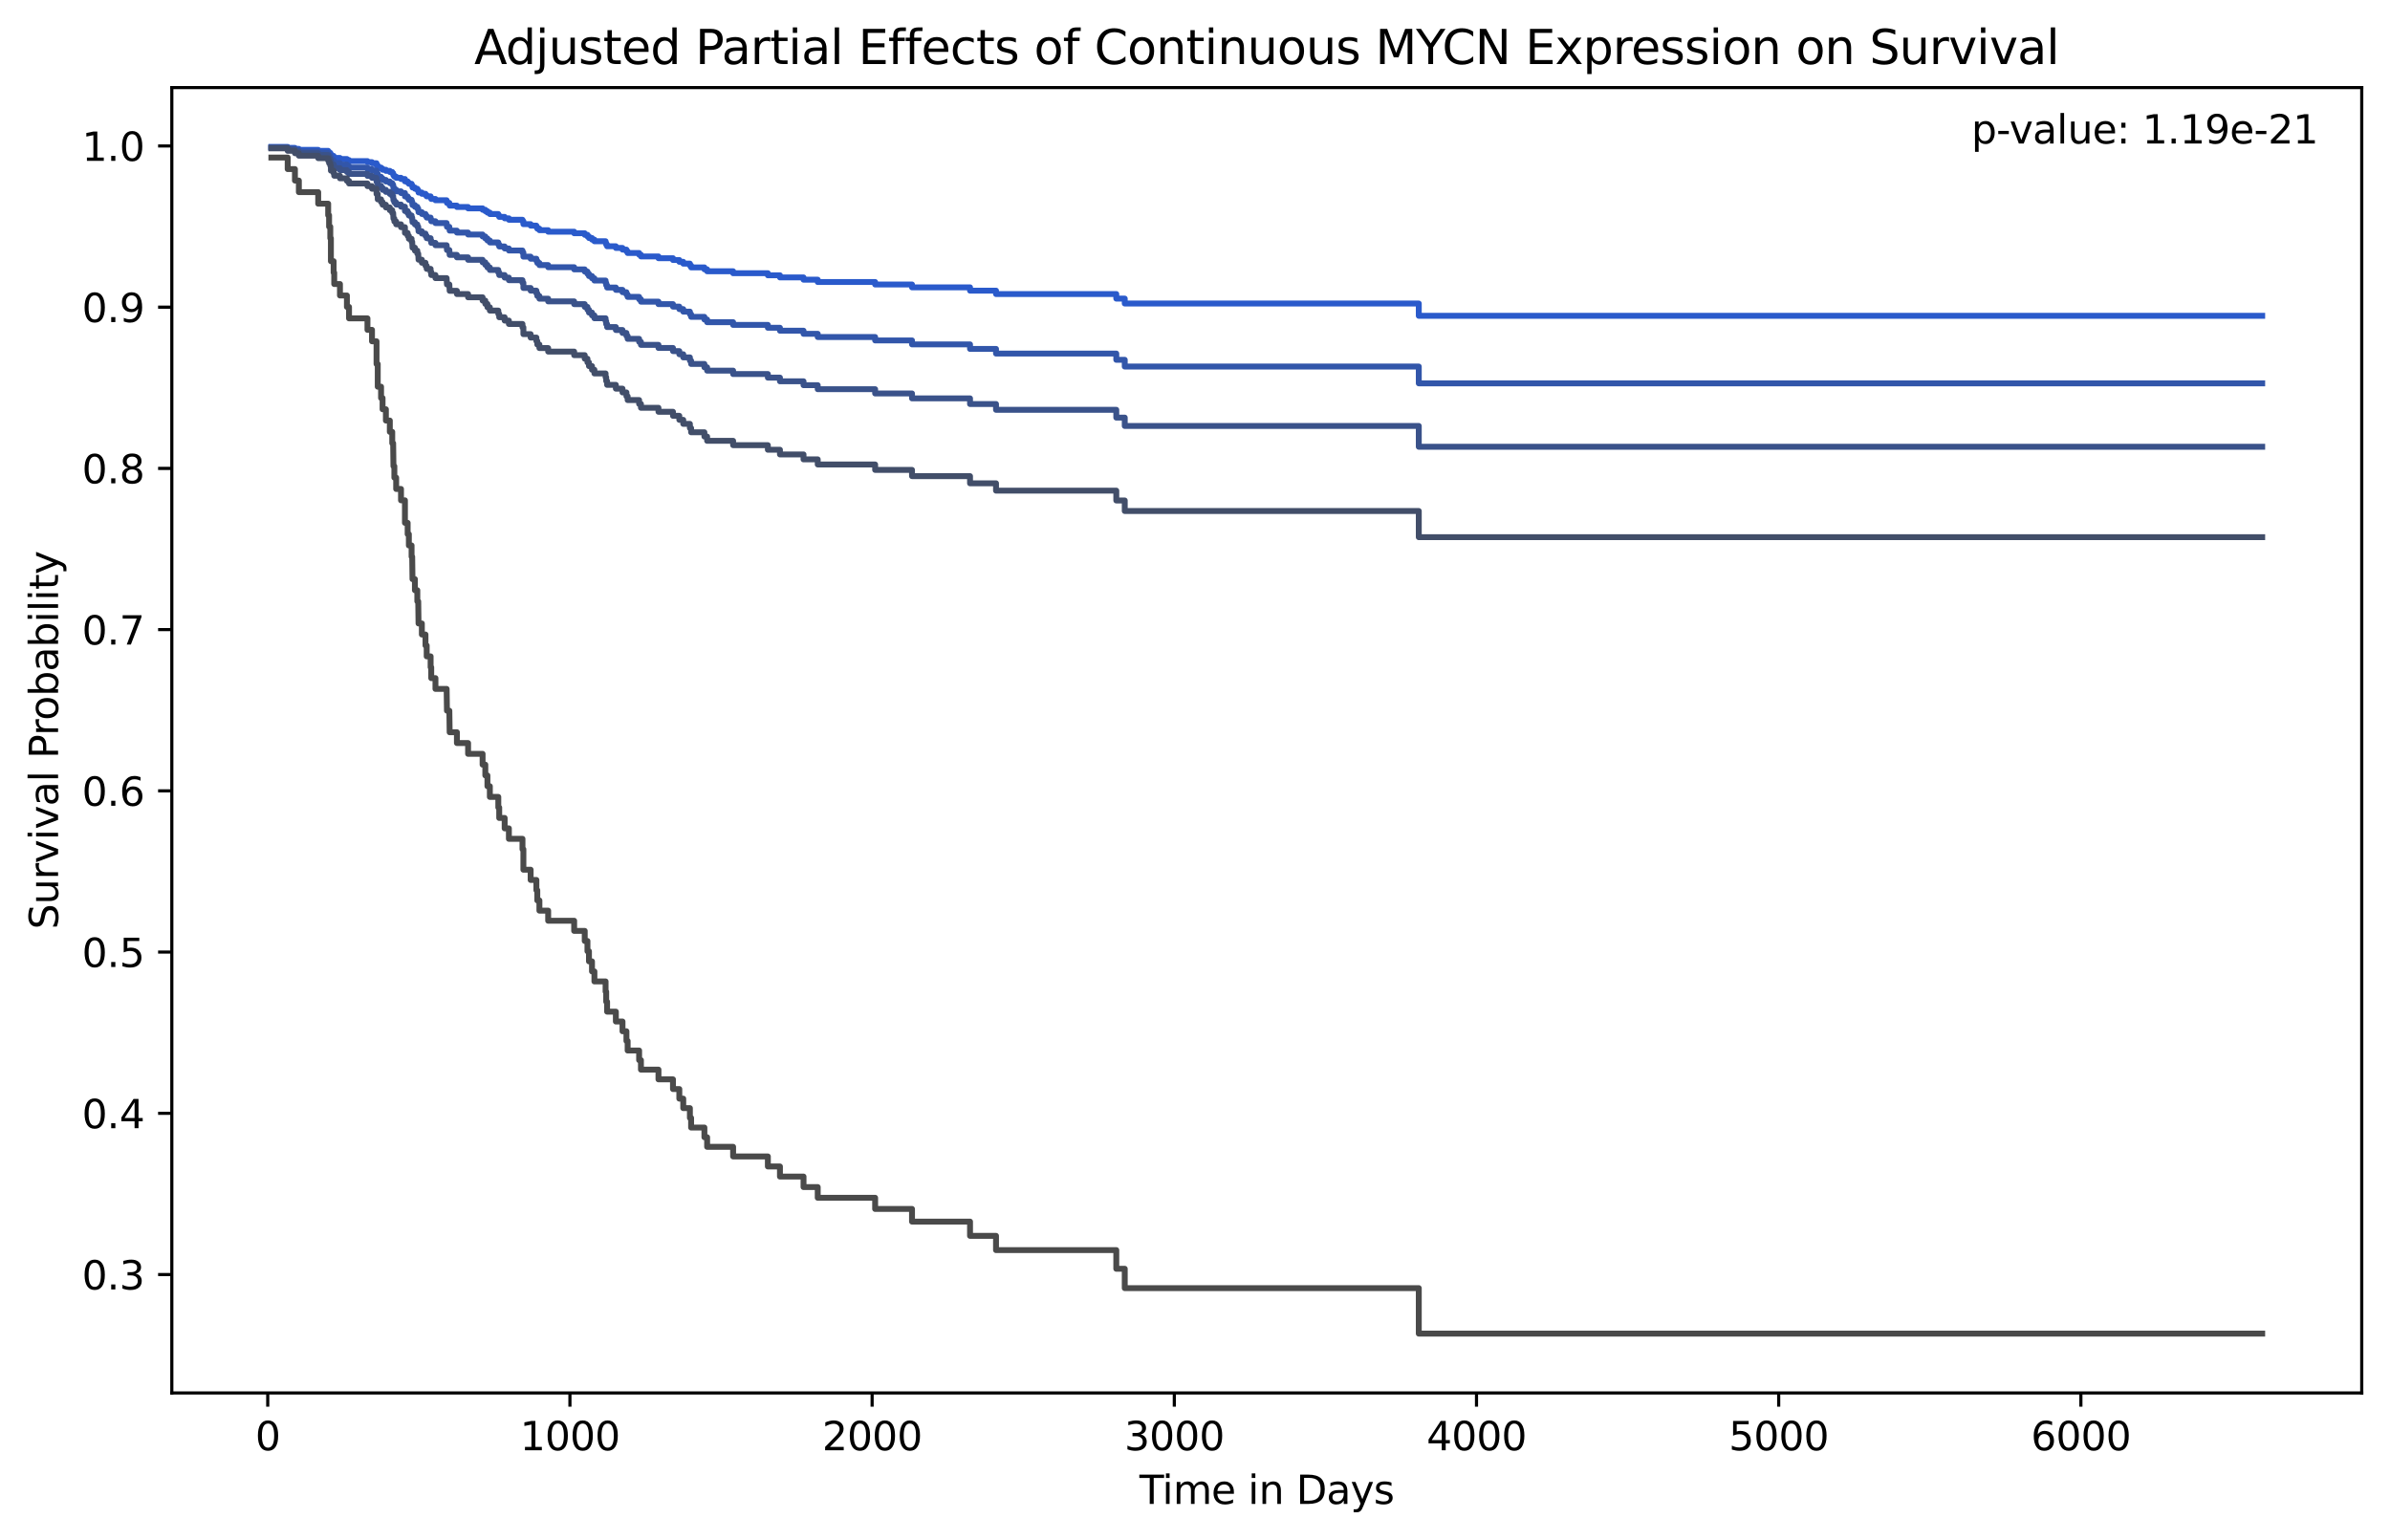 <?xml version="1.0" encoding="utf-8" standalone="no"?>
<!DOCTYPE svg PUBLIC "-//W3C//DTD SVG 1.1//EN"
  "http://www.w3.org/Graphics/SVG/1.1/DTD/svg11.dtd">
<svg xmlns:xlink="http://www.w3.org/1999/xlink" width="608.981pt" height="392.514pt" viewBox="0 0 608.981 392.514" xmlns="http://www.w3.org/2000/svg" version="1.1">
 <defs>
  <style type="text/css">*{stroke-linejoin: round; stroke-linecap: butt}</style>
 </defs>
 <g id="figure_1">
  <g id="patch_1">
   <path d="M 0 392.514 
L 608.981 392.514 
L 608.981 0 
L 0 0 
z
" style="fill: #ffffff"/>
  </g>
  <g id="axes_1">
   <g id="patch_2">
    <path d="M 43.781 354.958 
L 601.781 354.958 
L 601.781 22.318 
L 43.781 22.318 
z
" style="fill: #ffffff"/>
   </g>
   <g id="matplotlib.axis_1">
    <g id="xtick_1">
     <g id="line2d_1">
      <defs>
       <path id="m48aed5deb7" d="M 0 0 
L 0 3.5 
" style="stroke: #000000; stroke-width: 0.8"/>
      </defs>
      <g>
       <use xlink:href="#m48aed5deb7" x="68.221" y="354.958" style="stroke: #000000; stroke-width: 0.8"/>
      </g>
     </g>
     <g id="text_1">
      <!-- 0 -->
      <g transform="translate(65.04 369.557) scale(0.1 -0.1)">
       <defs>
        <path id="DejaVuSans-30" d="M 2034 4250 
Q 1547 4250 1301 3770 
Q 1056 3291 1056 2328 
Q 1056 1369 1301 889 
Q 1547 409 2034 409 
Q 2525 409 2770 889 
Q 3016 1369 3016 2328 
Q 3016 3291 2770 3770 
Q 2525 4250 2034 4250 
z
M 2034 4750 
Q 2819 4750 3233 4129 
Q 3647 3509 3647 2328 
Q 3647 1150 3233 529 
Q 2819 -91 2034 -91 
Q 1250 -91 836 529 
Q 422 1150 422 2328 
Q 422 3509 836 4129 
Q 1250 4750 2034 4750 
z
" transform="scale(0.016)"/>
       </defs>
       <use xlink:href="#DejaVuSans-30"/>
      </g>
     </g>
    </g>
    <g id="xtick_2">
     <g id="line2d_2">
      <g>
       <use xlink:href="#m48aed5deb7" x="145.22" y="354.958" style="stroke: #000000; stroke-width: 0.8"/>
      </g>
     </g>
     <g id="text_2">
      <!-- 1000 -->
      <g transform="translate(132.495 369.557) scale(0.1 -0.1)">
       <defs>
        <path id="DejaVuSans-31" d="M 794 531 
L 1825 531 
L 1825 4091 
L 703 3866 
L 703 4441 
L 1819 4666 
L 2450 4666 
L 2450 531 
L 3481 531 
L 3481 0 
L 794 0 
L 794 531 
z
" transform="scale(0.016)"/>
       </defs>
       <use xlink:href="#DejaVuSans-31"/>
       <use xlink:href="#DejaVuSans-30" x="63.623"/>
       <use xlink:href="#DejaVuSans-30" x="127.246"/>
       <use xlink:href="#DejaVuSans-30" x="190.869"/>
      </g>
     </g>
    </g>
    <g id="xtick_3">
     <g id="line2d_3">
      <g>
       <use xlink:href="#m48aed5deb7" x="222.22" y="354.958" style="stroke: #000000; stroke-width: 0.8"/>
      </g>
     </g>
     <g id="text_3">
      <!-- 2000 -->
      <g transform="translate(209.495 369.557) scale(0.1 -0.1)">
       <defs>
        <path id="DejaVuSans-32" d="M 1228 531 
L 3431 531 
L 3431 0 
L 469 0 
L 469 531 
Q 828 903 1448 1529 
Q 2069 2156 2228 2338 
Q 2531 2678 2651 2914 
Q 2772 3150 2772 3378 
Q 2772 3750 2511 3984 
Q 2250 4219 1831 4219 
Q 1534 4219 1204 4116 
Q 875 4013 500 3803 
L 500 4441 
Q 881 4594 1212 4672 
Q 1544 4750 1819 4750 
Q 2544 4750 2975 4387 
Q 3406 4025 3406 3419 
Q 3406 3131 3298 2873 
Q 3191 2616 2906 2266 
Q 2828 2175 2409 1742 
Q 1991 1309 1228 531 
z
" transform="scale(0.016)"/>
       </defs>
       <use xlink:href="#DejaVuSans-32"/>
       <use xlink:href="#DejaVuSans-30" x="63.623"/>
       <use xlink:href="#DejaVuSans-30" x="127.246"/>
       <use xlink:href="#DejaVuSans-30" x="190.869"/>
      </g>
     </g>
    </g>
    <g id="xtick_4">
     <g id="line2d_4">
      <g>
       <use xlink:href="#m48aed5deb7" x="299.219" y="354.958" style="stroke: #000000; stroke-width: 0.8"/>
      </g>
     </g>
     <g id="text_4">
      <!-- 3000 -->
      <g transform="translate(286.494 369.557) scale(0.1 -0.1)">
       <defs>
        <path id="DejaVuSans-33" d="M 2597 2516 
Q 3050 2419 3304 2112 
Q 3559 1806 3559 1356 
Q 3559 666 3084 287 
Q 2609 -91 1734 -91 
Q 1441 -91 1130 -33 
Q 819 25 488 141 
L 488 750 
Q 750 597 1062 519 
Q 1375 441 1716 441 
Q 2309 441 2620 675 
Q 2931 909 2931 1356 
Q 2931 1769 2642 2001 
Q 2353 2234 1838 2234 
L 1294 2234 
L 1294 2753 
L 1863 2753 
Q 2328 2753 2575 2939 
Q 2822 3125 2822 3475 
Q 2822 3834 2567 4026 
Q 2313 4219 1838 4219 
Q 1578 4219 1281 4162 
Q 984 4106 628 3988 
L 628 4550 
Q 988 4650 1302 4700 
Q 1616 4750 1894 4750 
Q 2613 4750 3031 4423 
Q 3450 4097 3450 3541 
Q 3450 3153 3228 2886 
Q 3006 2619 2597 2516 
z
" transform="scale(0.016)"/>
       </defs>
       <use xlink:href="#DejaVuSans-33"/>
       <use xlink:href="#DejaVuSans-30" x="63.623"/>
       <use xlink:href="#DejaVuSans-30" x="127.246"/>
       <use xlink:href="#DejaVuSans-30" x="190.869"/>
      </g>
     </g>
    </g>
    <g id="xtick_5">
     <g id="line2d_5">
      <g>
       <use xlink:href="#m48aed5deb7" x="376.219" y="354.958" style="stroke: #000000; stroke-width: 0.8"/>
      </g>
     </g>
     <g id="text_5">
      <!-- 4000 -->
      <g transform="translate(363.494 369.557) scale(0.1 -0.1)">
       <defs>
        <path id="DejaVuSans-34" d="M 2419 4116 
L 825 1625 
L 2419 1625 
L 2419 4116 
z
M 2253 4666 
L 3047 4666 
L 3047 1625 
L 3713 1625 
L 3713 1100 
L 3047 1100 
L 3047 0 
L 2419 0 
L 2419 1100 
L 313 1100 
L 313 1709 
L 2253 4666 
z
" transform="scale(0.016)"/>
       </defs>
       <use xlink:href="#DejaVuSans-34"/>
       <use xlink:href="#DejaVuSans-30" x="63.623"/>
       <use xlink:href="#DejaVuSans-30" x="127.246"/>
       <use xlink:href="#DejaVuSans-30" x="190.869"/>
      </g>
     </g>
    </g>
    <g id="xtick_6">
     <g id="line2d_6">
      <g>
       <use xlink:href="#m48aed5deb7" x="453.218" y="354.958" style="stroke: #000000; stroke-width: 0.8"/>
      </g>
     </g>
     <g id="text_6">
      <!-- 5000 -->
      <g transform="translate(440.493 369.557) scale(0.1 -0.1)">
       <defs>
        <path id="DejaVuSans-35" d="M 691 4666 
L 3169 4666 
L 3169 4134 
L 1269 4134 
L 1269 2991 
Q 1406 3038 1543 3061 
Q 1681 3084 1819 3084 
Q 2600 3084 3056 2656 
Q 3513 2228 3513 1497 
Q 3513 744 3044 326 
Q 2575 -91 1722 -91 
Q 1428 -91 1123 -41 
Q 819 9 494 109 
L 494 744 
Q 775 591 1075 516 
Q 1375 441 1709 441 
Q 2250 441 2565 725 
Q 2881 1009 2881 1497 
Q 2881 1984 2565 2268 
Q 2250 2553 1709 2553 
Q 1456 2553 1204 2497 
Q 953 2441 691 2322 
L 691 4666 
z
" transform="scale(0.016)"/>
       </defs>
       <use xlink:href="#DejaVuSans-35"/>
       <use xlink:href="#DejaVuSans-30" x="63.623"/>
       <use xlink:href="#DejaVuSans-30" x="127.246"/>
       <use xlink:href="#DejaVuSans-30" x="190.869"/>
      </g>
     </g>
    </g>
    <g id="xtick_7">
     <g id="line2d_7">
      <g>
       <use xlink:href="#m48aed5deb7" x="530.218" y="354.958" style="stroke: #000000; stroke-width: 0.8"/>
      </g>
     </g>
     <g id="text_7">
      <!-- 6000 -->
      <g transform="translate(517.493 369.557) scale(0.1 -0.1)">
       <defs>
        <path id="DejaVuSans-36" d="M 2113 2584 
Q 1688 2584 1439 2293 
Q 1191 2003 1191 1497 
Q 1191 994 1439 701 
Q 1688 409 2113 409 
Q 2538 409 2786 701 
Q 3034 994 3034 1497 
Q 3034 2003 2786 2293 
Q 2538 2584 2113 2584 
z
M 3366 4563 
L 3366 3988 
Q 3128 4100 2886 4159 
Q 2644 4219 2406 4219 
Q 1781 4219 1451 3797 
Q 1122 3375 1075 2522 
Q 1259 2794 1537 2939 
Q 1816 3084 2150 3084 
Q 2853 3084 3261 2657 
Q 3669 2231 3669 1497 
Q 3669 778 3244 343 
Q 2819 -91 2113 -91 
Q 1303 -91 875 529 
Q 447 1150 447 2328 
Q 447 3434 972 4092 
Q 1497 4750 2381 4750 
Q 2619 4750 2861 4703 
Q 3103 4656 3366 4563 
z
" transform="scale(0.016)"/>
       </defs>
       <use xlink:href="#DejaVuSans-36"/>
       <use xlink:href="#DejaVuSans-30" x="63.623"/>
       <use xlink:href="#DejaVuSans-30" x="127.246"/>
       <use xlink:href="#DejaVuSans-30" x="190.869"/>
      </g>
     </g>
    </g>
    <g id="text_8">
     <!-- Time in Days -->
     <g transform="translate(290.334 383.235) scale(0.1 -0.1)">
      <defs>
       <path id="DejaVuSans-54" d="M -19 4666 
L 3928 4666 
L 3928 4134 
L 2272 4134 
L 2272 0 
L 1638 0 
L 1638 4134 
L -19 4134 
L -19 4666 
z
" transform="scale(0.016)"/>
       <path id="DejaVuSans-69" d="M 603 3500 
L 1178 3500 
L 1178 0 
L 603 0 
L 603 3500 
z
M 603 4863 
L 1178 4863 
L 1178 4134 
L 603 4134 
L 603 4863 
z
" transform="scale(0.016)"/>
       <path id="DejaVuSans-6d" d="M 3328 2828 
Q 3544 3216 3844 3400 
Q 4144 3584 4550 3584 
Q 5097 3584 5394 3201 
Q 5691 2819 5691 2113 
L 5691 0 
L 5113 0 
L 5113 2094 
Q 5113 2597 4934 2840 
Q 4756 3084 4391 3084 
Q 3944 3084 3684 2787 
Q 3425 2491 3425 1978 
L 3425 0 
L 2847 0 
L 2847 2094 
Q 2847 2600 2669 2842 
Q 2491 3084 2119 3084 
Q 1678 3084 1418 2786 
Q 1159 2488 1159 1978 
L 1159 0 
L 581 0 
L 581 3500 
L 1159 3500 
L 1159 2956 
Q 1356 3278 1631 3431 
Q 1906 3584 2284 3584 
Q 2666 3584 2933 3390 
Q 3200 3197 3328 2828 
z
" transform="scale(0.016)"/>
       <path id="DejaVuSans-65" d="M 3597 1894 
L 3597 1613 
L 953 1613 
Q 991 1019 1311 708 
Q 1631 397 2203 397 
Q 2534 397 2845 478 
Q 3156 559 3463 722 
L 3463 178 
Q 3153 47 2828 -22 
Q 2503 -91 2169 -91 
Q 1331 -91 842 396 
Q 353 884 353 1716 
Q 353 2575 817 3079 
Q 1281 3584 2069 3584 
Q 2775 3584 3186 3129 
Q 3597 2675 3597 1894 
z
M 3022 2063 
Q 3016 2534 2758 2815 
Q 2500 3097 2075 3097 
Q 1594 3097 1305 2825 
Q 1016 2553 972 2059 
L 3022 2063 
z
" transform="scale(0.016)"/>
       <path id="DejaVuSans-20" transform="scale(0.016)"/>
       <path id="DejaVuSans-6e" d="M 3513 2113 
L 3513 0 
L 2938 0 
L 2938 2094 
Q 2938 2591 2744 2837 
Q 2550 3084 2163 3084 
Q 1697 3084 1428 2787 
Q 1159 2491 1159 1978 
L 1159 0 
L 581 0 
L 581 3500 
L 1159 3500 
L 1159 2956 
Q 1366 3272 1645 3428 
Q 1925 3584 2291 3584 
Q 2894 3584 3203 3211 
Q 3513 2838 3513 2113 
z
" transform="scale(0.016)"/>
       <path id="DejaVuSans-44" d="M 1259 4147 
L 1259 519 
L 2022 519 
Q 2988 519 3436 956 
Q 3884 1394 3884 2338 
Q 3884 3275 3436 3711 
Q 2988 4147 2022 4147 
L 1259 4147 
z
M 628 4666 
L 1925 4666 
Q 3281 4666 3915 4102 
Q 4550 3538 4550 2338 
Q 4550 1131 3912 565 
Q 3275 0 1925 0 
L 628 0 
L 628 4666 
z
" transform="scale(0.016)"/>
       <path id="DejaVuSans-61" d="M 2194 1759 
Q 1497 1759 1228 1600 
Q 959 1441 959 1056 
Q 959 750 1161 570 
Q 1363 391 1709 391 
Q 2188 391 2477 730 
Q 2766 1069 2766 1631 
L 2766 1759 
L 2194 1759 
z
M 3341 1997 
L 3341 0 
L 2766 0 
L 2766 531 
Q 2569 213 2275 61 
Q 1981 -91 1556 -91 
Q 1019 -91 701 211 
Q 384 513 384 1019 
Q 384 1609 779 1909 
Q 1175 2209 1959 2209 
L 2766 2209 
L 2766 2266 
Q 2766 2663 2505 2880 
Q 2244 3097 1772 3097 
Q 1472 3097 1187 3025 
Q 903 2953 641 2809 
L 641 3341 
Q 956 3463 1253 3523 
Q 1550 3584 1831 3584 
Q 2591 3584 2966 3190 
Q 3341 2797 3341 1997 
z
" transform="scale(0.016)"/>
       <path id="DejaVuSans-79" d="M 2059 -325 
Q 1816 -950 1584 -1140 
Q 1353 -1331 966 -1331 
L 506 -1331 
L 506 -850 
L 844 -850 
Q 1081 -850 1212 -737 
Q 1344 -625 1503 -206 
L 1606 56 
L 191 3500 
L 800 3500 
L 1894 763 
L 2988 3500 
L 3597 3500 
L 2059 -325 
z
" transform="scale(0.016)"/>
       <path id="DejaVuSans-73" d="M 2834 3397 
L 2834 2853 
Q 2591 2978 2328 3040 
Q 2066 3103 1784 3103 
Q 1356 3103 1142 2972 
Q 928 2841 928 2578 
Q 928 2378 1081 2264 
Q 1234 2150 1697 2047 
L 1894 2003 
Q 2506 1872 2764 1633 
Q 3022 1394 3022 966 
Q 3022 478 2636 193 
Q 2250 -91 1575 -91 
Q 1294 -91 989 -36 
Q 684 19 347 128 
L 347 722 
Q 666 556 975 473 
Q 1284 391 1588 391 
Q 1994 391 2212 530 
Q 2431 669 2431 922 
Q 2431 1156 2273 1281 
Q 2116 1406 1581 1522 
L 1381 1569 
Q 847 1681 609 1914 
Q 372 2147 372 2553 
Q 372 3047 722 3315 
Q 1072 3584 1716 3584 
Q 2034 3584 2315 3537 
Q 2597 3491 2834 3397 
z
" transform="scale(0.016)"/>
      </defs>
      <use xlink:href="#DejaVuSans-54"/>
      <use xlink:href="#DejaVuSans-69" x="57.959"/>
      <use xlink:href="#DejaVuSans-6d" x="85.742"/>
      <use xlink:href="#DejaVuSans-65" x="183.154"/>
      <use xlink:href="#DejaVuSans-20" x="244.678"/>
      <use xlink:href="#DejaVuSans-69" x="276.465"/>
      <use xlink:href="#DejaVuSans-6e" x="304.248"/>
      <use xlink:href="#DejaVuSans-20" x="367.627"/>
      <use xlink:href="#DejaVuSans-44" x="399.414"/>
      <use xlink:href="#DejaVuSans-61" x="476.416"/>
      <use xlink:href="#DejaVuSans-79" x="537.695"/>
      <use xlink:href="#DejaVuSans-73" x="596.875"/>
     </g>
    </g>
   </g>
   <g id="matplotlib.axis_2">
    <g id="ytick_1">
     <g id="line2d_8">
      <defs>
       <path id="m3c7c185ef4" d="M 0 0 
L -3.5 0 
" style="stroke: #000000; stroke-width: 0.8"/>
      </defs>
      <g>
       <use xlink:href="#m3c7c185ef4" x="43.781" y="324.779" style="stroke: #000000; stroke-width: 0.8"/>
      </g>
     </g>
     <g id="text_9">
      <!-- 0.3 -->
      <g transform="translate(20.878 328.579) scale(0.1 -0.1)">
       <defs>
        <path id="DejaVuSans-2e" d="M 684 794 
L 1344 794 
L 1344 0 
L 684 0 
L 684 794 
z
" transform="scale(0.016)"/>
       </defs>
       <use xlink:href="#DejaVuSans-30"/>
       <use xlink:href="#DejaVuSans-2e" x="63.623"/>
       <use xlink:href="#DejaVuSans-33" x="95.41"/>
      </g>
     </g>
    </g>
    <g id="ytick_2">
     <g id="line2d_9">
      <g>
       <use xlink:href="#m3c7c185ef4" x="43.781" y="283.695" style="stroke: #000000; stroke-width: 0.8"/>
      </g>
     </g>
     <g id="text_10">
      <!-- 0.4 -->
      <g transform="translate(20.878 287.495) scale(0.1 -0.1)">
       <use xlink:href="#DejaVuSans-30"/>
       <use xlink:href="#DejaVuSans-2e" x="63.623"/>
       <use xlink:href="#DejaVuSans-34" x="95.41"/>
      </g>
     </g>
    </g>
    <g id="ytick_3">
     <g id="line2d_10">
      <g>
       <use xlink:href="#m3c7c185ef4" x="43.781" y="242.611" style="stroke: #000000; stroke-width: 0.8"/>
      </g>
     </g>
     <g id="text_11">
      <!-- 0.5 -->
      <g transform="translate(20.878 246.411) scale(0.1 -0.1)">
       <use xlink:href="#DejaVuSans-30"/>
       <use xlink:href="#DejaVuSans-2e" x="63.623"/>
       <use xlink:href="#DejaVuSans-35" x="95.41"/>
      </g>
     </g>
    </g>
    <g id="ytick_4">
     <g id="line2d_11">
      <g>
       <use xlink:href="#m3c7c185ef4" x="43.781" y="201.527" style="stroke: #000000; stroke-width: 0.8"/>
      </g>
     </g>
     <g id="text_12">
      <!-- 0.6 -->
      <g transform="translate(20.878 205.327) scale(0.1 -0.1)">
       <use xlink:href="#DejaVuSans-30"/>
       <use xlink:href="#DejaVuSans-2e" x="63.623"/>
       <use xlink:href="#DejaVuSans-36" x="95.41"/>
      </g>
     </g>
    </g>
    <g id="ytick_5">
     <g id="line2d_12">
      <g>
       <use xlink:href="#m3c7c185ef4" x="43.781" y="160.443" style="stroke: #000000; stroke-width: 0.8"/>
      </g>
     </g>
     <g id="text_13">
      <!-- 0.7 -->
      <g transform="translate(20.878 164.243) scale(0.1 -0.1)">
       <defs>
        <path id="DejaVuSans-37" d="M 525 4666 
L 3525 4666 
L 3525 4397 
L 1831 0 
L 1172 0 
L 2766 4134 
L 525 4134 
L 525 4666 
z
" transform="scale(0.016)"/>
       </defs>
       <use xlink:href="#DejaVuSans-30"/>
       <use xlink:href="#DejaVuSans-2e" x="63.623"/>
       <use xlink:href="#DejaVuSans-37" x="95.41"/>
      </g>
     </g>
    </g>
    <g id="ytick_6">
     <g id="line2d_13">
      <g>
       <use xlink:href="#m3c7c185ef4" x="43.781" y="119.359" style="stroke: #000000; stroke-width: 0.8"/>
      </g>
     </g>
     <g id="text_14">
      <!-- 0.8 -->
      <g transform="translate(20.878 123.159) scale(0.1 -0.1)">
       <defs>
        <path id="DejaVuSans-38" d="M 2034 2216 
Q 1584 2216 1326 1975 
Q 1069 1734 1069 1313 
Q 1069 891 1326 650 
Q 1584 409 2034 409 
Q 2484 409 2743 651 
Q 3003 894 3003 1313 
Q 3003 1734 2745 1975 
Q 2488 2216 2034 2216 
z
M 1403 2484 
Q 997 2584 770 2862 
Q 544 3141 544 3541 
Q 544 4100 942 4425 
Q 1341 4750 2034 4750 
Q 2731 4750 3128 4425 
Q 3525 4100 3525 3541 
Q 3525 3141 3298 2862 
Q 3072 2584 2669 2484 
Q 3125 2378 3379 2068 
Q 3634 1759 3634 1313 
Q 3634 634 3220 271 
Q 2806 -91 2034 -91 
Q 1263 -91 848 271 
Q 434 634 434 1313 
Q 434 1759 690 2068 
Q 947 2378 1403 2484 
z
M 1172 3481 
Q 1172 3119 1398 2916 
Q 1625 2713 2034 2713 
Q 2441 2713 2670 2916 
Q 2900 3119 2900 3481 
Q 2900 3844 2670 4047 
Q 2441 4250 2034 4250 
Q 1625 4250 1398 4047 
Q 1172 3844 1172 3481 
z
" transform="scale(0.016)"/>
       </defs>
       <use xlink:href="#DejaVuSans-30"/>
       <use xlink:href="#DejaVuSans-2e" x="63.623"/>
       <use xlink:href="#DejaVuSans-38" x="95.41"/>
      </g>
     </g>
    </g>
    <g id="ytick_7">
     <g id="line2d_14">
      <g>
       <use xlink:href="#m3c7c185ef4" x="43.781" y="78.275" style="stroke: #000000; stroke-width: 0.8"/>
      </g>
     </g>
     <g id="text_15">
      <!-- 0.9 -->
      <g transform="translate(20.878 82.074) scale(0.1 -0.1)">
       <defs>
        <path id="DejaVuSans-39" d="M 703 97 
L 703 672 
Q 941 559 1184 500 
Q 1428 441 1663 441 
Q 2288 441 2617 861 
Q 2947 1281 2994 2138 
Q 2813 1869 2534 1725 
Q 2256 1581 1919 1581 
Q 1219 1581 811 2004 
Q 403 2428 403 3163 
Q 403 3881 828 4315 
Q 1253 4750 1959 4750 
Q 2769 4750 3195 4129 
Q 3622 3509 3622 2328 
Q 3622 1225 3098 567 
Q 2575 -91 1691 -91 
Q 1453 -91 1209 -44 
Q 966 3 703 97 
z
M 1959 2075 
Q 2384 2075 2632 2365 
Q 2881 2656 2881 3163 
Q 2881 3666 2632 3958 
Q 2384 4250 1959 4250 
Q 1534 4250 1286 3958 
Q 1038 3666 1038 3163 
Q 1038 2656 1286 2365 
Q 1534 2075 1959 2075 
z
" transform="scale(0.016)"/>
       </defs>
       <use xlink:href="#DejaVuSans-30"/>
       <use xlink:href="#DejaVuSans-2e" x="63.623"/>
       <use xlink:href="#DejaVuSans-39" x="95.41"/>
      </g>
     </g>
    </g>
    <g id="ytick_8">
     <g id="line2d_15">
      <g>
       <use xlink:href="#m3c7c185ef4" x="43.781" y="37.191" style="stroke: #000000; stroke-width: 0.8"/>
      </g>
     </g>
     <g id="text_16">
      <!-- 1.0 -->
      <g transform="translate(20.878 40.99) scale(0.1 -0.1)">
       <use xlink:href="#DejaVuSans-31"/>
       <use xlink:href="#DejaVuSans-2e" x="63.623"/>
       <use xlink:href="#DejaVuSans-30" x="95.41"/>
      </g>
     </g>
    </g>
    <g id="text_17">
     <!-- Survival Probability -->
     <g transform="translate(14.798 236.815) rotate(-90) scale(0.1 -0.1)">
      <defs>
       <path id="DejaVuSans-53" d="M 3425 4513 
L 3425 3897 
Q 3066 4069 2747 4153 
Q 2428 4238 2131 4238 
Q 1616 4238 1336 4038 
Q 1056 3838 1056 3469 
Q 1056 3159 1242 3001 
Q 1428 2844 1947 2747 
L 2328 2669 
Q 3034 2534 3370 2195 
Q 3706 1856 3706 1288 
Q 3706 609 3251 259 
Q 2797 -91 1919 -91 
Q 1588 -91 1214 -16 
Q 841 59 441 206 
L 441 856 
Q 825 641 1194 531 
Q 1563 422 1919 422 
Q 2459 422 2753 634 
Q 3047 847 3047 1241 
Q 3047 1584 2836 1778 
Q 2625 1972 2144 2069 
L 1759 2144 
Q 1053 2284 737 2584 
Q 422 2884 422 3419 
Q 422 4038 858 4394 
Q 1294 4750 2059 4750 
Q 2388 4750 2728 4690 
Q 3069 4631 3425 4513 
z
" transform="scale(0.016)"/>
       <path id="DejaVuSans-75" d="M 544 1381 
L 544 3500 
L 1119 3500 
L 1119 1403 
Q 1119 906 1312 657 
Q 1506 409 1894 409 
Q 2359 409 2629 706 
Q 2900 1003 2900 1516 
L 2900 3500 
L 3475 3500 
L 3475 0 
L 2900 0 
L 2900 538 
Q 2691 219 2414 64 
Q 2138 -91 1772 -91 
Q 1169 -91 856 284 
Q 544 659 544 1381 
z
M 1991 3584 
L 1991 3584 
z
" transform="scale(0.016)"/>
       <path id="DejaVuSans-72" d="M 2631 2963 
Q 2534 3019 2420 3045 
Q 2306 3072 2169 3072 
Q 1681 3072 1420 2755 
Q 1159 2438 1159 1844 
L 1159 0 
L 581 0 
L 581 3500 
L 1159 3500 
L 1159 2956 
Q 1341 3275 1631 3429 
Q 1922 3584 2338 3584 
Q 2397 3584 2469 3576 
Q 2541 3569 2628 3553 
L 2631 2963 
z
" transform="scale(0.016)"/>
       <path id="DejaVuSans-76" d="M 191 3500 
L 800 3500 
L 1894 563 
L 2988 3500 
L 3597 3500 
L 2284 0 
L 1503 0 
L 191 3500 
z
" transform="scale(0.016)"/>
       <path id="DejaVuSans-6c" d="M 603 4863 
L 1178 4863 
L 1178 0 
L 603 0 
L 603 4863 
z
" transform="scale(0.016)"/>
       <path id="DejaVuSans-50" d="M 1259 4147 
L 1259 2394 
L 2053 2394 
Q 2494 2394 2734 2622 
Q 2975 2850 2975 3272 
Q 2975 3691 2734 3919 
Q 2494 4147 2053 4147 
L 1259 4147 
z
M 628 4666 
L 2053 4666 
Q 2838 4666 3239 4311 
Q 3641 3956 3641 3272 
Q 3641 2581 3239 2228 
Q 2838 1875 2053 1875 
L 1259 1875 
L 1259 0 
L 628 0 
L 628 4666 
z
" transform="scale(0.016)"/>
       <path id="DejaVuSans-6f" d="M 1959 3097 
Q 1497 3097 1228 2736 
Q 959 2375 959 1747 
Q 959 1119 1226 758 
Q 1494 397 1959 397 
Q 2419 397 2687 759 
Q 2956 1122 2956 1747 
Q 2956 2369 2687 2733 
Q 2419 3097 1959 3097 
z
M 1959 3584 
Q 2709 3584 3137 3096 
Q 3566 2609 3566 1747 
Q 3566 888 3137 398 
Q 2709 -91 1959 -91 
Q 1206 -91 779 398 
Q 353 888 353 1747 
Q 353 2609 779 3096 
Q 1206 3584 1959 3584 
z
" transform="scale(0.016)"/>
       <path id="DejaVuSans-62" d="M 3116 1747 
Q 3116 2381 2855 2742 
Q 2594 3103 2138 3103 
Q 1681 3103 1420 2742 
Q 1159 2381 1159 1747 
Q 1159 1113 1420 752 
Q 1681 391 2138 391 
Q 2594 391 2855 752 
Q 3116 1113 3116 1747 
z
M 1159 2969 
Q 1341 3281 1617 3432 
Q 1894 3584 2278 3584 
Q 2916 3584 3314 3078 
Q 3713 2572 3713 1747 
Q 3713 922 3314 415 
Q 2916 -91 2278 -91 
Q 1894 -91 1617 61 
Q 1341 213 1159 525 
L 1159 0 
L 581 0 
L 581 4863 
L 1159 4863 
L 1159 2969 
z
" transform="scale(0.016)"/>
       <path id="DejaVuSans-74" d="M 1172 4494 
L 1172 3500 
L 2356 3500 
L 2356 3053 
L 1172 3053 
L 1172 1153 
Q 1172 725 1289 603 
Q 1406 481 1766 481 
L 2356 481 
L 2356 0 
L 1766 0 
Q 1100 0 847 248 
Q 594 497 594 1153 
L 594 3053 
L 172 3053 
L 172 3500 
L 594 3500 
L 594 4494 
L 1172 4494 
z
" transform="scale(0.016)"/>
      </defs>
      <use xlink:href="#DejaVuSans-53"/>
      <use xlink:href="#DejaVuSans-75" x="63.477"/>
      <use xlink:href="#DejaVuSans-72" x="126.855"/>
      <use xlink:href="#DejaVuSans-76" x="167.969"/>
      <use xlink:href="#DejaVuSans-69" x="227.148"/>
      <use xlink:href="#DejaVuSans-76" x="254.932"/>
      <use xlink:href="#DejaVuSans-61" x="314.111"/>
      <use xlink:href="#DejaVuSans-6c" x="375.391"/>
      <use xlink:href="#DejaVuSans-20" x="403.174"/>
      <use xlink:href="#DejaVuSans-50" x="434.961"/>
      <use xlink:href="#DejaVuSans-72" x="493.514"/>
      <use xlink:href="#DejaVuSans-6f" x="532.377"/>
      <use xlink:href="#DejaVuSans-62" x="593.559"/>
      <use xlink:href="#DejaVuSans-61" x="657.035"/>
      <use xlink:href="#DejaVuSans-62" x="718.314"/>
      <use xlink:href="#DejaVuSans-69" x="781.791"/>
      <use xlink:href="#DejaVuSans-6c" x="809.574"/>
      <use xlink:href="#DejaVuSans-69" x="837.357"/>
      <use xlink:href="#DejaVuSans-74" x="865.141"/>
      <use xlink:href="#DejaVuSans-79" x="904.35"/>
     </g>
    </g>
   </g>
   <g id="line2d_16">
    <path d="M 69.145 37.438 
L 73.303 37.438 
L 73.303 37.686 
L 75.151 37.686 
L 75.151 37.935 
L 76.152 37.935 
L 76.152 38.186 
L 81.08 38.186 
L 81.08 38.44 
L 83.621 38.44 
L 83.621 38.694 
L 83.852 38.694 
L 83.852 38.949 
L 84.16 38.949 
L 84.16 39.206 
L 84.314 39.206 
L 84.314 39.726 
L 85.007 39.726 
L 85.007 39.987 
L 85.161 39.987 
L 85.161 40.249 
L 86.624 40.249 
L 86.624 40.515 
L 88.395 40.515 
L 88.395 40.781 
L 88.934 40.781 
L 88.934 41.05 
L 93.631 41.05 
L 93.631 41.322 
L 94.786 41.322 
L 94.786 41.595 
L 95.941 41.595 
L 95.941 42.142 
L 96.249 42.142 
L 96.249 42.698 
L 97.096 42.698 
L 97.096 42.978 
L 97.481 42.978 
L 97.481 43.258 
L 98.328 43.258 
L 98.328 43.542 
L 99.329 43.542 
L 99.329 43.829 
L 99.945 43.829 
L 99.945 44.119 
L 100.022 44.119 
L 100.176 44.119 
L 100.253 44.712 
L 100.484 44.712 
L 100.484 45.011 
L 100.946 45.011 
L 100.946 45.31 
L 102.178 45.31 
L 102.178 45.612 
L 103.179 45.612 
L 103.179 46.219 
L 103.872 46.219 
L 103.872 46.526 
L 104.18 46.526 
L 104.18 46.837 
L 104.873 46.837 
L 104.873 47.148 
L 105.027 47.148 
L 105.104 47.779 
L 105.72 47.779 
L 105.72 48.095 
L 106.336 48.095 
L 106.336 48.414 
L 106.567 48.414 
L 106.644 49.057 
L 107.491 49.057 
L 107.491 49.382 
L 108.415 49.382 
L 108.415 49.709 
L 108.723 49.709 
L 108.723 50.035 
L 109.724 50.035 
L 109.724 50.365 
L 109.878 50.365 
L 109.878 50.697 
L 110.956 50.697 
L 110.956 51.029 
L 113.805 51.029 
L 113.882 51.71 
L 114.498 51.71 
L 114.575 52.398 
L 116.423 52.398 
L 116.423 52.746 
L 119.272 52.746 
L 119.272 53.099 
L 122.968 53.099 
L 122.968 53.455 
L 123.661 53.455 
L 123.661 53.814 
L 124.2 53.814 
L 124.2 54.177 
L 124.816 54.177 
L 124.816 54.54 
L 126.972 54.54 
L 126.972 54.904 
L 127.203 54.904 
L 127.203 55.267 
L 128.589 55.267 
L 128.589 55.632 
L 128.666 55.632 
L 129.666 55.632 
L 129.666 56.002 
L 133.131 56.002 
L 133.131 56.373 
L 133.362 56.373 
L 133.362 57.118 
L 135.21 57.118 
L 135.21 57.496 
L 136.673 57.496 
L 136.673 57.878 
L 136.904 57.878 
L 136.904 58.264 
L 137.443 58.264 
L 137.443 58.653 
L 139.676 58.653 
L 139.676 59.042 
L 146.298 59.042 
L 146.298 59.438 
L 148.993 59.438 
L 148.993 59.836 
L 149.686 59.836 
L 149.686 60.244 
L 149.763 60.244 
L 150.071 60.244 
L 150.071 60.653 
L 150.841 60.653 
L 150.841 61.063 
L 151.457 61.063 
L 151.457 61.477 
L 154.306 61.477 
L 154.306 61.902 
L 154.46 61.902 
L 154.46 62.328 
L 154.691 62.328 
L 154.691 62.754 
L 156.924 62.754 
L 156.924 63.182 
L 158.618 63.182 
L 158.618 63.609 
L 159.619 63.609 
L 159.619 64.039 
L 159.927 64.039 
L 159.927 64.469 
L 162.853 64.469 
L 162.853 64.906 
L 163.315 64.906 
L 163.315 65.344 
L 167.781 65.344 
L 167.781 65.798 
L 167.858 65.798 
L 171.477 65.798 
L 171.477 66.257 
L 173.094 66.257 
L 173.094 66.716 
L 174.095 66.716 
L 174.095 67.177 
L 175.789 67.177 
L 175.789 67.658 
L 176.097 67.658 
L 176.097 68.139 
L 179.485 68.139 
L 179.485 68.63 
L 180.178 68.63 
L 180.178 69.122 
L 186.8 69.122 
L 186.8 69.623 
L 195.655 69.623 
L 195.655 70.153 
L 198.735 70.153 
L 198.735 70.695 
L 204.741 70.695 
L 204.741 71.269 
L 208.36 71.269 
L 208.36 71.863 
L 222.99 71.863 
L 222.99 72.495 
L 232.384 72.495 
L 232.384 73.224 
L 232.461 73.224 
L 247.168 73.224 
L 247.168 74.065 
L 253.79 74.065 
L 253.79 74.927 
L 284.435 74.927 
L 284.435 76.092 
L 286.591 76.092 
L 286.591 77.341 
L 361.512 77.341 
L 361.512 80.476 
L 576.418 80.476 
L 576.418 80.476 
" clip-path="url(#p9bf5591580)" style="fill: none; stroke: #2a5acb; stroke-width: 1.5; stroke-linecap: square"/>
   </g>
   <g id="line2d_17">
    <path d="M 69.145 37.544 
L 73.303 37.544 
L 73.303 37.899 
L 75.151 37.899 
L 75.151 38.254 
L 76.152 38.254 
L 76.152 38.614 
L 81.08 38.614 
L 81.08 38.976 
L 83.621 38.976 
L 83.621 39.34 
L 83.852 39.34 
L 83.852 39.703 
L 84.16 39.703 
L 84.16 40.071 
L 84.314 40.071 
L 84.314 40.812 
L 85.007 40.812 
L 85.007 41.186 
L 85.161 41.186 
L 85.161 41.559 
L 86.624 41.559 
L 86.624 41.938 
L 88.395 41.938 
L 88.395 42.318 
L 88.934 42.318 
L 88.934 42.701 
L 93.631 42.701 
L 93.631 43.089 
L 94.786 43.089 
L 94.786 43.477 
L 95.941 43.477 
L 95.941 44.257 
L 96.249 44.257 
L 96.249 45.047 
L 97.096 45.047 
L 97.096 45.445 
L 97.481 45.445 
L 97.481 45.844 
L 98.328 45.844 
L 98.328 46.248 
L 99.329 46.248 
L 99.329 46.655 
L 99.945 46.655 
L 99.945 47.067 
L 100.022 47.067 
L 100.176 47.067 
L 100.253 47.908 
L 100.484 47.908 
L 100.484 48.333 
L 100.946 48.333 
L 100.946 48.758 
L 102.178 48.758 
L 102.178 49.186 
L 103.179 49.186 
L 103.179 50.046 
L 103.872 50.046 
L 103.872 50.481 
L 104.18 50.481 
L 104.18 50.922 
L 104.873 50.922 
L 104.873 51.362 
L 105.027 51.362 
L 105.104 52.255 
L 105.72 52.255 
L 105.72 52.702 
L 106.336 52.702 
L 106.336 53.153 
L 106.567 53.153 
L 106.644 54.061 
L 107.491 54.061 
L 107.491 54.522 
L 108.415 54.522 
L 108.415 54.982 
L 108.723 54.982 
L 108.723 55.443 
L 109.724 55.443 
L 109.724 55.908 
L 109.878 55.908 
L 109.878 56.376 
L 110.956 56.376 
L 110.956 56.845 
L 113.805 56.845 
L 113.882 57.805 
L 114.498 57.805 
L 114.575 58.773 
L 116.423 58.773 
L 116.423 59.264 
L 119.272 59.264 
L 119.272 59.76 
L 122.968 59.76 
L 122.968 60.261 
L 123.661 60.261 
L 123.661 60.766 
L 124.2 60.766 
L 124.2 61.276 
L 124.816 61.276 
L 124.816 61.786 
L 126.972 61.786 
L 126.972 62.296 
L 127.203 62.296 
L 127.203 62.806 
L 128.589 62.806 
L 128.589 63.318 
L 128.666 63.318 
L 129.666 63.318 
L 129.666 63.837 
L 133.131 63.837 
L 133.131 64.358 
L 133.362 64.358 
L 133.362 65.401 
L 135.21 65.401 
L 135.21 65.93 
L 136.673 65.93 
L 136.673 66.465 
L 136.904 66.465 
L 136.904 67.004 
L 137.443 67.004 
L 137.443 67.549 
L 139.676 67.549 
L 139.676 68.093 
L 146.298 68.093 
L 146.298 68.646 
L 148.993 68.646 
L 148.993 69.201 
L 149.686 69.201 
L 149.686 69.771 
L 149.763 69.771 
L 150.071 69.771 
L 150.071 70.342 
L 150.841 70.342 
L 150.841 70.913 
L 151.457 70.913 
L 151.457 71.49 
L 154.306 71.49 
L 154.306 72.083 
L 154.46 72.083 
L 154.46 72.676 
L 154.691 72.676 
L 154.691 73.269 
L 156.924 73.269 
L 156.924 73.864 
L 158.618 73.864 
L 158.618 74.459 
L 159.619 74.459 
L 159.619 75.056 
L 159.927 75.056 
L 159.927 75.653 
L 162.853 75.653 
L 162.853 76.261 
L 163.315 76.261 
L 163.315 76.869 
L 167.781 76.869 
L 167.781 77.498 
L 167.858 77.498 
L 171.477 77.498 
L 171.477 78.134 
L 173.094 78.134 
L 173.094 78.771 
L 174.095 78.771 
L 174.095 79.409 
L 175.789 79.409 
L 175.789 80.076 
L 176.097 80.076 
L 176.097 80.741 
L 179.485 80.741 
L 179.485 81.42 
L 180.178 81.42 
L 180.178 82.1 
L 186.8 82.1 
L 186.8 82.792 
L 195.655 82.792 
L 195.655 83.524 
L 198.735 83.524 
L 198.735 84.272 
L 204.741 84.272 
L 204.741 85.063 
L 208.36 85.063 
L 208.36 85.881 
L 222.99 85.881 
L 222.99 86.751 
L 232.384 86.751 
L 232.384 87.755 
L 232.461 87.755 
L 247.168 87.755 
L 247.168 88.911 
L 253.79 88.911 
L 253.79 90.095 
L 284.435 90.095 
L 284.435 91.692 
L 286.591 91.692 
L 286.591 93.403 
L 361.512 93.403 
L 361.512 97.686 
L 576.418 97.686 
L 576.418 97.686 
" clip-path="url(#p9bf5591580)" style="fill: none; stroke: #3256aa; stroke-width: 1.5; stroke-linecap: square"/>
   </g>
   <g id="line2d_18">
    <path d="M 69.145 37.649 
L 73.303 37.649 
L 73.303 38.109 
L 75.151 38.109 
L 75.151 38.569 
L 76.152 38.569 
L 76.152 39.035 
L 81.08 39.035 
L 81.08 39.504 
L 83.621 39.504 
L 83.621 39.975 
L 83.852 39.975 
L 83.852 40.445 
L 84.16 40.445 
L 84.16 40.921 
L 84.314 40.921 
L 84.314 41.88 
L 85.007 41.88 
L 85.007 42.362 
L 85.161 42.362 
L 85.161 42.845 
L 86.624 42.845 
L 86.624 43.335 
L 88.395 43.335 
L 88.395 43.826 
L 88.934 43.826 
L 88.934 44.321 
L 93.631 44.321 
L 93.631 44.821 
L 94.786 44.821 
L 94.786 45.322 
L 95.941 45.322 
L 95.941 46.328 
L 96.249 46.328 
L 96.249 47.347 
L 97.096 47.347 
L 97.096 47.86 
L 97.481 47.86 
L 97.481 48.374 
L 98.328 48.374 
L 98.328 48.894 
L 99.329 48.894 
L 99.329 49.418 
L 99.945 49.418 
L 99.945 49.949 
L 100.022 49.949 
L 100.176 49.949 
L 100.253 51.032 
L 100.484 51.032 
L 100.484 51.578 
L 100.946 51.578 
L 100.946 52.124 
L 102.178 52.124 
L 102.178 52.674 
L 103.179 52.674 
L 103.179 53.779 
L 103.872 53.779 
L 103.872 54.339 
L 104.18 54.339 
L 104.18 54.904 
L 104.873 54.904 
L 104.873 55.468 
L 105.027 55.468 
L 105.104 56.614 
L 105.72 56.614 
L 105.72 57.188 
L 106.336 57.188 
L 106.336 57.765 
L 106.567 57.765 
L 106.644 58.929 
L 107.491 58.929 
L 107.491 59.518 
L 108.415 59.518 
L 108.415 60.108 
L 108.723 60.108 
L 108.723 60.697 
L 109.724 60.697 
L 109.724 61.292 
L 109.878 61.292 
L 109.878 61.891 
L 110.956 61.891 
L 110.956 62.489 
L 113.805 62.489 
L 113.882 63.716 
L 114.498 63.716 
L 114.575 64.952 
L 116.423 64.952 
L 116.423 65.578 
L 119.272 65.578 
L 119.272 66.21 
L 122.968 66.21 
L 122.968 66.849 
L 123.661 66.849 
L 123.661 67.492 
L 124.2 67.492 
L 124.2 68.142 
L 124.816 68.142 
L 124.816 68.791 
L 126.972 68.791 
L 126.972 69.441 
L 127.203 69.441 
L 127.203 70.089 
L 128.589 70.089 
L 128.589 70.74 
L 128.666 70.74 
L 129.666 70.74 
L 129.666 71.399 
L 133.131 71.399 
L 133.131 72.062 
L 133.362 72.062 
L 133.362 73.386 
L 135.21 73.386 
L 135.21 74.058 
L 136.673 74.058 
L 136.673 74.737 
L 136.904 74.737 
L 136.904 75.421 
L 137.443 75.421 
L 137.443 76.111 
L 139.676 76.111 
L 139.676 76.8 
L 146.298 76.8 
L 146.298 77.5 
L 148.993 77.5 
L 148.993 78.204 
L 149.686 78.204 
L 149.686 78.925 
L 149.763 78.925 
L 150.071 78.925 
L 150.071 79.646 
L 150.841 79.646 
L 150.841 80.369 
L 151.457 80.369 
L 151.457 81.098 
L 154.306 81.098 
L 154.306 81.847 
L 154.46 81.847 
L 154.46 82.596 
L 154.691 82.596 
L 154.691 83.345 
L 156.924 83.345 
L 156.924 84.094 
L 158.618 84.094 
L 158.618 84.844 
L 159.619 84.844 
L 159.619 85.596 
L 159.927 85.596 
L 159.927 86.349 
L 162.853 86.349 
L 162.853 87.114 
L 163.315 87.114 
L 163.315 87.879 
L 167.781 87.879 
L 167.781 88.67 
L 167.858 88.67 
L 171.477 88.67 
L 171.477 89.47 
L 173.094 89.47 
L 173.094 90.271 
L 174.095 90.271 
L 174.095 91.072 
L 175.789 91.072 
L 175.789 91.908 
L 176.097 91.908 
L 176.097 92.743 
L 179.485 92.743 
L 179.485 93.594 
L 180.178 93.594 
L 180.178 94.446 
L 186.8 94.446 
L 186.8 95.314 
L 195.655 95.314 
L 195.655 96.229 
L 198.735 96.229 
L 198.735 97.165 
L 204.741 97.165 
L 204.741 98.153 
L 208.36 98.153 
L 208.36 99.175 
L 222.99 99.175 
L 222.99 100.262 
L 232.384 100.262 
L 232.384 101.514 
L 232.461 101.514 
L 247.168 101.514 
L 247.168 102.955 
L 253.79 102.955 
L 253.79 104.429 
L 284.435 104.429 
L 284.435 106.416 
L 286.591 106.416 
L 286.591 108.541 
L 361.512 108.541 
L 361.512 113.848 
L 576.418 113.848 
L 576.418 113.848 
" clip-path="url(#p9bf5591580)" style="fill: none; stroke: #3a528a; stroke-width: 1.5; stroke-linecap: square"/>
   </g>
   <g id="line2d_19">
    <path d="M 69.145 37.807 
L 73.303 37.807 
L 73.303 38.426 
L 75.151 38.426 
L 75.151 39.045 
L 76.152 39.045 
L 76.152 39.671 
L 81.08 39.671 
L 81.08 40.301 
L 83.621 40.301 
L 83.621 40.933 
L 83.852 40.933 
L 83.852 41.564 
L 84.16 41.564 
L 84.16 42.203 
L 84.314 42.203 
L 84.314 43.489 
L 85.007 43.489 
L 85.007 44.136 
L 85.161 44.136 
L 85.161 44.782 
L 86.624 44.782 
L 86.624 45.438 
L 88.395 45.438 
L 88.395 46.095 
L 88.934 46.095 
L 88.934 46.757 
L 93.631 46.757 
L 93.631 47.426 
L 94.786 47.426 
L 94.786 48.097 
L 95.941 48.097 
L 95.941 49.441 
L 96.249 49.441 
L 96.249 50.801 
L 97.096 50.801 
L 97.096 51.485 
L 97.481 51.485 
L 97.481 52.171 
L 98.328 52.171 
L 98.328 52.864 
L 99.329 52.864 
L 99.329 53.562 
L 99.945 53.562 
L 99.945 54.268 
L 100.022 54.268 
L 100.176 54.268 
L 100.253 55.709 
L 100.484 55.709 
L 100.484 56.436 
L 100.946 56.436 
L 100.946 57.161 
L 102.178 57.161 
L 102.178 57.892 
L 103.179 57.892 
L 103.179 59.359 
L 103.872 59.359 
L 103.872 60.101 
L 104.18 60.101 
L 104.18 60.85 
L 104.873 60.85 
L 104.873 61.598 
L 105.027 61.598 
L 105.104 63.115 
L 105.72 63.115 
L 105.72 63.874 
L 106.336 63.874 
L 106.336 64.638 
L 106.567 64.638 
L 106.644 66.176 
L 107.491 66.176 
L 107.491 66.954 
L 108.415 66.954 
L 108.415 67.732 
L 108.723 67.732 
L 108.723 68.51 
L 109.724 68.51 
L 109.724 69.294 
L 109.878 69.294 
L 109.878 70.083 
L 110.956 70.083 
L 110.956 70.871 
L 113.805 70.871 
L 113.882 72.485 
L 114.498 72.485 
L 114.575 74.109 
L 116.423 74.109 
L 116.423 74.931 
L 119.272 74.931 
L 119.272 75.762 
L 122.968 75.762 
L 122.968 76.599 
L 123.661 76.599 
L 123.661 77.443 
L 124.2 77.443 
L 124.2 78.294 
L 124.816 78.294 
L 124.816 79.144 
L 126.972 79.144 
L 126.972 79.994 
L 127.203 79.994 
L 127.203 80.843 
L 128.589 80.843 
L 128.589 81.693 
L 128.666 81.693 
L 129.666 81.693 
L 129.666 82.555 
L 133.131 82.555 
L 133.131 83.419 
L 133.362 83.419 
L 133.362 85.147 
L 135.21 85.147 
L 135.21 86.022 
L 136.673 86.022 
L 136.673 86.907 
L 136.904 86.907 
L 136.904 87.797 
L 137.443 87.797 
L 137.443 88.694 
L 139.676 88.694 
L 139.676 89.59 
L 146.298 89.59 
L 146.298 90.5 
L 148.993 90.5 
L 148.993 91.413 
L 149.686 91.413 
L 149.686 92.348 
L 149.763 92.348 
L 150.071 92.348 
L 150.071 93.284 
L 150.841 93.284 
L 150.841 94.221 
L 151.457 94.221 
L 151.457 95.164 
L 154.306 95.164 
L 154.306 96.134 
L 154.46 96.134 
L 154.46 97.102 
L 154.691 97.102 
L 154.691 98.069 
L 156.924 98.069 
L 156.924 99.037 
L 158.618 99.037 
L 158.618 100.004 
L 159.619 100.004 
L 159.619 100.974 
L 159.927 100.974 
L 159.927 101.943 
L 162.853 101.943 
L 162.853 102.929 
L 163.315 102.929 
L 163.315 103.913 
L 167.781 103.913 
L 167.781 104.929 
L 167.858 104.929 
L 171.477 104.929 
L 171.477 105.957 
L 173.094 105.957 
L 173.094 106.984 
L 174.095 106.984 
L 174.095 108.012 
L 175.789 108.012 
L 175.789 109.084 
L 176.097 109.084 
L 176.097 110.153 
L 179.485 110.153 
L 179.485 111.242 
L 180.178 111.242 
L 180.178 112.331 
L 186.8 112.331 
L 186.8 113.439 
L 195.655 113.439 
L 195.655 114.607 
L 198.735 114.607 
L 198.735 115.8 
L 204.741 115.8 
L 204.741 117.059 
L 208.36 117.059 
L 208.36 118.36 
L 222.99 118.36 
L 222.99 119.741 
L 232.384 119.741 
L 232.384 121.331 
L 232.461 121.331 
L 247.168 121.331 
L 247.168 123.157 
L 253.79 123.157 
L 253.79 125.024 
L 284.435 125.024 
L 284.435 127.535 
L 286.591 127.535 
L 286.591 130.216 
L 361.512 130.216 
L 361.512 136.883 
L 576.418 136.883 
L 576.418 136.883 
" clip-path="url(#p9bf5591580)" style="fill: none; stroke: #424e69; stroke-width: 1.5; stroke-linecap: square"/>
   </g>
   <g id="line2d_20">
    <path d="M 69.145 40.141 
L 73.303 40.141 
L 73.303 43.086 
L 75.151 43.086 
L 75.151 46.013 
L 76.152 46.013 
L 76.152 48.959 
L 81.08 48.959 
L 81.08 51.906 
L 83.621 51.906 
L 83.621 54.845 
L 83.852 54.845 
L 83.852 57.765 
L 84.16 57.765 
L 84.16 60.699 
L 84.314 60.699 
L 84.314 66.556 
L 85.007 66.556 
L 85.007 69.475 
L 85.161 69.475 
L 85.161 72.375 
L 86.624 72.375 
L 86.624 75.3 
L 88.395 75.3 
L 88.395 78.21 
L 88.934 78.21 
L 88.934 81.127 
L 93.631 81.127 
L 93.631 84.054 
L 94.786 84.054 
L 94.786 86.97 
L 95.941 86.97 
L 95.941 92.757 
L 96.249 92.757 
L 96.249 98.541 
L 97.096 98.541 
L 97.096 101.419 
L 97.481 101.419 
L 97.481 104.287 
L 98.328 104.287 
L 98.328 107.168 
L 99.329 107.168 
L 99.329 110.048 
L 99.945 110.048 
L 99.945 112.944 
L 100.022 112.944 
L 100.176 112.944 
L 100.253 118.79 
L 100.484 118.79 
L 100.484 121.706 
L 100.946 121.706 
L 100.946 124.599 
L 102.178 124.599 
L 102.178 127.492 
L 103.179 127.492 
L 103.179 133.235 
L 103.872 133.235 
L 103.872 136.111 
L 104.18 136.111 
L 104.18 138.992 
L 104.873 138.992 
L 104.873 141.849 
L 105.027 141.849 
L 105.104 147.575 
L 105.72 147.575 
L 105.72 150.41 
L 106.336 150.41 
L 106.336 153.238 
L 106.567 153.238 
L 106.644 158.873 
L 107.491 158.873 
L 107.491 161.691 
L 108.415 161.691 
L 108.415 164.487 
L 108.723 164.487 
L 108.723 167.258 
L 109.724 167.258 
L 109.724 170.033 
L 109.878 170.033 
L 109.878 172.801 
L 110.956 172.801 
L 110.956 175.547 
L 113.805 175.547 
L 113.882 181.099 
L 114.498 181.099 
L 114.575 186.597 
L 116.423 186.597 
L 116.423 189.344 
L 119.272 189.344 
L 119.272 192.097 
L 122.968 192.097 
L 122.968 194.849 
L 123.661 194.849 
L 123.661 197.597 
L 124.2 197.597 
L 124.2 200.346 
L 124.816 200.346 
L 124.816 203.069 
L 126.972 203.069 
L 126.972 205.767 
L 127.203 205.767 
L 127.203 208.438 
L 128.589 208.438 
L 128.589 211.089 
L 128.666 211.089 
L 129.666 211.089 
L 129.666 213.753 
L 133.131 213.753 
L 133.131 216.401 
L 133.362 216.401 
L 133.362 221.623 
L 135.21 221.623 
L 135.21 224.232 
L 136.673 224.232 
L 136.673 226.846 
L 136.904 226.846 
L 136.904 229.451 
L 137.443 229.451 
L 137.443 232.052 
L 139.676 232.052 
L 139.676 234.625 
L 146.298 234.625 
L 146.298 237.213 
L 148.993 237.213 
L 148.993 239.786 
L 149.686 239.786 
L 149.686 242.394 
L 149.763 242.394 
L 150.071 242.394 
L 150.071 244.978 
L 150.841 244.978 
L 150.841 247.539 
L 151.457 247.539 
L 151.457 250.093 
L 154.306 250.093 
L 154.306 252.69 
L 154.46 252.69 
L 154.46 255.256 
L 154.691 255.256 
L 154.691 257.793 
L 156.924 257.793 
L 156.924 260.306 
L 158.618 260.306 
L 158.618 262.791 
L 159.619 262.791 
L 159.619 265.256 
L 159.927 265.256 
L 159.927 267.693 
L 162.853 267.693 
L 162.853 270.145 
L 163.315 270.145 
L 163.315 272.567 
L 167.781 272.567 
L 167.781 275.042 
L 167.858 275.042 
L 171.477 275.042 
L 171.477 277.515 
L 173.094 277.515 
L 173.094 279.959 
L 174.095 279.959 
L 174.095 282.377 
L 175.789 282.377 
L 175.789 284.868 
L 176.097 284.868 
L 176.097 287.325 
L 179.485 287.325 
L 179.485 289.795 
L 180.178 289.795 
L 180.178 292.237 
L 186.8 292.237 
L 186.8 294.69 
L 195.655 294.69 
L 195.655 297.242 
L 198.735 297.242 
L 198.735 299.816 
L 204.741 299.816 
L 204.741 302.493 
L 208.36 302.493 
L 208.36 305.218 
L 222.99 305.218 
L 222.99 308.068 
L 232.384 308.068 
L 232.384 311.292 
L 232.461 311.292 
L 247.168 311.292 
L 247.168 314.924 
L 253.79 314.924 
L 253.79 318.556 
L 284.435 318.556 
L 284.435 323.316 
L 286.591 323.316 
L 286.591 328.245 
L 361.512 328.245 
L 361.512 339.838 
L 576.418 339.838 
L 576.418 339.838 
" clip-path="url(#p9bf5591580)" style="fill: none; stroke: #4a4a4a; stroke-width: 1.5; stroke-linecap: square"/>
   </g>
   <g id="patch_3">
    <path d="M 43.781 354.958 
L 43.781 22.318 
" style="fill: none; stroke: #000000; stroke-width: 0.8; stroke-linejoin: miter; stroke-linecap: square"/>
   </g>
   <g id="patch_4">
    <path d="M 601.781 354.958 
L 601.781 22.318 
" style="fill: none; stroke: #000000; stroke-width: 0.8; stroke-linejoin: miter; stroke-linecap: square"/>
   </g>
   <g id="patch_5">
    <path d="M 43.781 354.958 
L 601.781 354.958 
" style="fill: none; stroke: #000000; stroke-width: 0.8; stroke-linejoin: miter; stroke-linecap: square"/>
   </g>
   <g id="patch_6">
    <path d="M 43.781 22.318 
L 601.781 22.318 
" style="fill: none; stroke: #000000; stroke-width: 0.8; stroke-linejoin: miter; stroke-linecap: square"/>
   </g>
   <g id="text_18">
    <!-- p-value: 1.19e-21 -->
    <g transform="translate(502.313 36.569) scale(0.1 -0.1)">
     <defs>
      <path id="DejaVuSans-70" d="M 1159 525 
L 1159 -1331 
L 581 -1331 
L 581 3500 
L 1159 3500 
L 1159 2969 
Q 1341 3281 1617 3432 
Q 1894 3584 2278 3584 
Q 2916 3584 3314 3078 
Q 3713 2572 3713 1747 
Q 3713 922 3314 415 
Q 2916 -91 2278 -91 
Q 1894 -91 1617 61 
Q 1341 213 1159 525 
z
M 3116 1747 
Q 3116 2381 2855 2742 
Q 2594 3103 2138 3103 
Q 1681 3103 1420 2742 
Q 1159 2381 1159 1747 
Q 1159 1113 1420 752 
Q 1681 391 2138 391 
Q 2594 391 2855 752 
Q 3116 1113 3116 1747 
z
" transform="scale(0.016)"/>
      <path id="DejaVuSans-2d" d="M 313 2009 
L 1997 2009 
L 1997 1497 
L 313 1497 
L 313 2009 
z
" transform="scale(0.016)"/>
      <path id="DejaVuSans-3a" d="M 750 794 
L 1409 794 
L 1409 0 
L 750 0 
L 750 794 
z
M 750 3309 
L 1409 3309 
L 1409 2516 
L 750 2516 
L 750 3309 
z
" transform="scale(0.016)"/>
     </defs>
     <use xlink:href="#DejaVuSans-70"/>
     <use xlink:href="#DejaVuSans-2d" x="63.477"/>
     <use xlink:href="#DejaVuSans-76" x="96.936"/>
     <use xlink:href="#DejaVuSans-61" x="156.115"/>
     <use xlink:href="#DejaVuSans-6c" x="217.395"/>
     <use xlink:href="#DejaVuSans-75" x="245.178"/>
     <use xlink:href="#DejaVuSans-65" x="308.557"/>
     <use xlink:href="#DejaVuSans-3a" x="370.08"/>
     <use xlink:href="#DejaVuSans-20" x="403.771"/>
     <use xlink:href="#DejaVuSans-31" x="435.559"/>
     <use xlink:href="#DejaVuSans-2e" x="499.182"/>
     <use xlink:href="#DejaVuSans-31" x="530.969"/>
     <use xlink:href="#DejaVuSans-39" x="594.592"/>
     <use xlink:href="#DejaVuSans-65" x="658.215"/>
     <use xlink:href="#DejaVuSans-2d" x="719.738"/>
     <use xlink:href="#DejaVuSans-32" x="755.822"/>
     <use xlink:href="#DejaVuSans-31" x="819.445"/>
    </g>
   </g>
   <g id="text_19">
    <!-- Adjusted Partial Effects of Continuous MYCN Expression on Survival -->
    <g transform="translate(120.839 16.318) scale(0.12 -0.12)">
     <defs>
      <path id="DejaVuSans-41" d="M 2188 4044 
L 1331 1722 
L 3047 1722 
L 2188 4044 
z
M 1831 4666 
L 2547 4666 
L 4325 0 
L 3669 0 
L 3244 1197 
L 1141 1197 
L 716 0 
L 50 0 
L 1831 4666 
z
" transform="scale(0.016)"/>
      <path id="DejaVuSans-64" d="M 2906 2969 
L 2906 4863 
L 3481 4863 
L 3481 0 
L 2906 0 
L 2906 525 
Q 2725 213 2448 61 
Q 2172 -91 1784 -91 
Q 1150 -91 751 415 
Q 353 922 353 1747 
Q 353 2572 751 3078 
Q 1150 3584 1784 3584 
Q 2172 3584 2448 3432 
Q 2725 3281 2906 2969 
z
M 947 1747 
Q 947 1113 1208 752 
Q 1469 391 1925 391 
Q 2381 391 2643 752 
Q 2906 1113 2906 1747 
Q 2906 2381 2643 2742 
Q 2381 3103 1925 3103 
Q 1469 3103 1208 2742 
Q 947 2381 947 1747 
z
" transform="scale(0.016)"/>
      <path id="DejaVuSans-6a" d="M 603 3500 
L 1178 3500 
L 1178 -63 
Q 1178 -731 923 -1031 
Q 669 -1331 103 -1331 
L -116 -1331 
L -116 -844 
L 38 -844 
Q 366 -844 484 -692 
Q 603 -541 603 -63 
L 603 3500 
z
M 603 4863 
L 1178 4863 
L 1178 4134 
L 603 4134 
L 603 4863 
z
" transform="scale(0.016)"/>
      <path id="DejaVuSans-45" d="M 628 4666 
L 3578 4666 
L 3578 4134 
L 1259 4134 
L 1259 2753 
L 3481 2753 
L 3481 2222 
L 1259 2222 
L 1259 531 
L 3634 531 
L 3634 0 
L 628 0 
L 628 4666 
z
" transform="scale(0.016)"/>
      <path id="DejaVuSans-66" d="M 2375 4863 
L 2375 4384 
L 1825 4384 
Q 1516 4384 1395 4259 
Q 1275 4134 1275 3809 
L 1275 3500 
L 2222 3500 
L 2222 3053 
L 1275 3053 
L 1275 0 
L 697 0 
L 697 3053 
L 147 3053 
L 147 3500 
L 697 3500 
L 697 3744 
Q 697 4328 969 4595 
Q 1241 4863 1831 4863 
L 2375 4863 
z
" transform="scale(0.016)"/>
      <path id="DejaVuSans-63" d="M 3122 3366 
L 3122 2828 
Q 2878 2963 2633 3030 
Q 2388 3097 2138 3097 
Q 1578 3097 1268 2742 
Q 959 2388 959 1747 
Q 959 1106 1268 751 
Q 1578 397 2138 397 
Q 2388 397 2633 464 
Q 2878 531 3122 666 
L 3122 134 
Q 2881 22 2623 -34 
Q 2366 -91 2075 -91 
Q 1284 -91 818 406 
Q 353 903 353 1747 
Q 353 2603 823 3093 
Q 1294 3584 2113 3584 
Q 2378 3584 2631 3529 
Q 2884 3475 3122 3366 
z
" transform="scale(0.016)"/>
      <path id="DejaVuSans-43" d="M 4122 4306 
L 4122 3641 
Q 3803 3938 3442 4084 
Q 3081 4231 2675 4231 
Q 1875 4231 1450 3742 
Q 1025 3253 1025 2328 
Q 1025 1406 1450 917 
Q 1875 428 2675 428 
Q 3081 428 3442 575 
Q 3803 722 4122 1019 
L 4122 359 
Q 3791 134 3420 21 
Q 3050 -91 2638 -91 
Q 1578 -91 968 557 
Q 359 1206 359 2328 
Q 359 3453 968 4101 
Q 1578 4750 2638 4750 
Q 3056 4750 3426 4639 
Q 3797 4528 4122 4306 
z
" transform="scale(0.016)"/>
      <path id="DejaVuSans-4d" d="M 628 4666 
L 1569 4666 
L 2759 1491 
L 3956 4666 
L 4897 4666 
L 4897 0 
L 4281 0 
L 4281 4097 
L 3078 897 
L 2444 897 
L 1241 4097 
L 1241 0 
L 628 0 
L 628 4666 
z
" transform="scale(0.016)"/>
      <path id="DejaVuSans-59" d="M -13 4666 
L 666 4666 
L 1959 2747 
L 3244 4666 
L 3922 4666 
L 2272 2222 
L 2272 0 
L 1638 0 
L 1638 2222 
L -13 4666 
z
" transform="scale(0.016)"/>
      <path id="DejaVuSans-4e" d="M 628 4666 
L 1478 4666 
L 3547 763 
L 3547 4666 
L 4159 4666 
L 4159 0 
L 3309 0 
L 1241 3903 
L 1241 0 
L 628 0 
L 628 4666 
z
" transform="scale(0.016)"/>
      <path id="DejaVuSans-78" d="M 3513 3500 
L 2247 1797 
L 3578 0 
L 2900 0 
L 1881 1375 
L 863 0 
L 184 0 
L 1544 1831 
L 300 3500 
L 978 3500 
L 1906 2253 
L 2834 3500 
L 3513 3500 
z
" transform="scale(0.016)"/>
     </defs>
     <use xlink:href="#DejaVuSans-41"/>
     <use xlink:href="#DejaVuSans-64" x="66.658"/>
     <use xlink:href="#DejaVuSans-6a" x="130.135"/>
     <use xlink:href="#DejaVuSans-75" x="157.918"/>
     <use xlink:href="#DejaVuSans-73" x="221.297"/>
     <use xlink:href="#DejaVuSans-74" x="273.396"/>
     <use xlink:href="#DejaVuSans-65" x="312.605"/>
     <use xlink:href="#DejaVuSans-64" x="374.129"/>
     <use xlink:href="#DejaVuSans-20" x="437.605"/>
     <use xlink:href="#DejaVuSans-50" x="469.393"/>
     <use xlink:href="#DejaVuSans-61" x="525.195"/>
     <use xlink:href="#DejaVuSans-72" x="586.475"/>
     <use xlink:href="#DejaVuSans-74" x="627.588"/>
     <use xlink:href="#DejaVuSans-69" x="666.797"/>
     <use xlink:href="#DejaVuSans-61" x="694.58"/>
     <use xlink:href="#DejaVuSans-6c" x="755.859"/>
     <use xlink:href="#DejaVuSans-20" x="783.643"/>
     <use xlink:href="#DejaVuSans-45" x="815.43"/>
     <use xlink:href="#DejaVuSans-66" x="878.613"/>
     <use xlink:href="#DejaVuSans-66" x="913.818"/>
     <use xlink:href="#DejaVuSans-65" x="949.023"/>
     <use xlink:href="#DejaVuSans-63" x="1010.547"/>
     <use xlink:href="#DejaVuSans-74" x="1065.527"/>
     <use xlink:href="#DejaVuSans-73" x="1104.736"/>
     <use xlink:href="#DejaVuSans-20" x="1156.836"/>
     <use xlink:href="#DejaVuSans-6f" x="1188.623"/>
     <use xlink:href="#DejaVuSans-66" x="1249.805"/>
     <use xlink:href="#DejaVuSans-20" x="1285.01"/>
     <use xlink:href="#DejaVuSans-43" x="1316.797"/>
     <use xlink:href="#DejaVuSans-6f" x="1386.621"/>
     <use xlink:href="#DejaVuSans-6e" x="1447.803"/>
     <use xlink:href="#DejaVuSans-74" x="1511.182"/>
     <use xlink:href="#DejaVuSans-69" x="1550.391"/>
     <use xlink:href="#DejaVuSans-6e" x="1578.174"/>
     <use xlink:href="#DejaVuSans-75" x="1641.553"/>
     <use xlink:href="#DejaVuSans-6f" x="1704.932"/>
     <use xlink:href="#DejaVuSans-75" x="1766.113"/>
     <use xlink:href="#DejaVuSans-73" x="1829.492"/>
     <use xlink:href="#DejaVuSans-20" x="1881.592"/>
     <use xlink:href="#DejaVuSans-4d" x="1913.379"/>
     <use xlink:href="#DejaVuSans-59" x="1999.658"/>
     <use xlink:href="#DejaVuSans-43" x="2055.242"/>
     <use xlink:href="#DejaVuSans-4e" x="2125.066"/>
     <use xlink:href="#DejaVuSans-20" x="2199.871"/>
     <use xlink:href="#DejaVuSans-45" x="2231.658"/>
     <use xlink:href="#DejaVuSans-78" x="2294.842"/>
     <use xlink:href="#DejaVuSans-70" x="2354.021"/>
     <use xlink:href="#DejaVuSans-72" x="2417.498"/>
     <use xlink:href="#DejaVuSans-65" x="2456.361"/>
     <use xlink:href="#DejaVuSans-73" x="2517.885"/>
     <use xlink:href="#DejaVuSans-73" x="2569.984"/>
     <use xlink:href="#DejaVuSans-69" x="2622.084"/>
     <use xlink:href="#DejaVuSans-6f" x="2649.867"/>
     <use xlink:href="#DejaVuSans-6e" x="2711.049"/>
     <use xlink:href="#DejaVuSans-20" x="2774.428"/>
     <use xlink:href="#DejaVuSans-6f" x="2806.215"/>
     <use xlink:href="#DejaVuSans-6e" x="2867.396"/>
     <use xlink:href="#DejaVuSans-20" x="2930.775"/>
     <use xlink:href="#DejaVuSans-53" x="2962.562"/>
     <use xlink:href="#DejaVuSans-75" x="3026.039"/>
     <use xlink:href="#DejaVuSans-72" x="3089.418"/>
     <use xlink:href="#DejaVuSans-76" x="3130.531"/>
     <use xlink:href="#DejaVuSans-69" x="3189.711"/>
     <use xlink:href="#DejaVuSans-76" x="3217.494"/>
     <use xlink:href="#DejaVuSans-61" x="3276.674"/>
     <use xlink:href="#DejaVuSans-6c" x="3337.953"/>
    </g>
   </g>
  </g>
 </g>
 <defs>
  <clipPath id="p9bf5591580">
   <rect x="43.781" y="22.318" width="558" height="332.64"/>
  </clipPath>
 </defs>
</svg>
